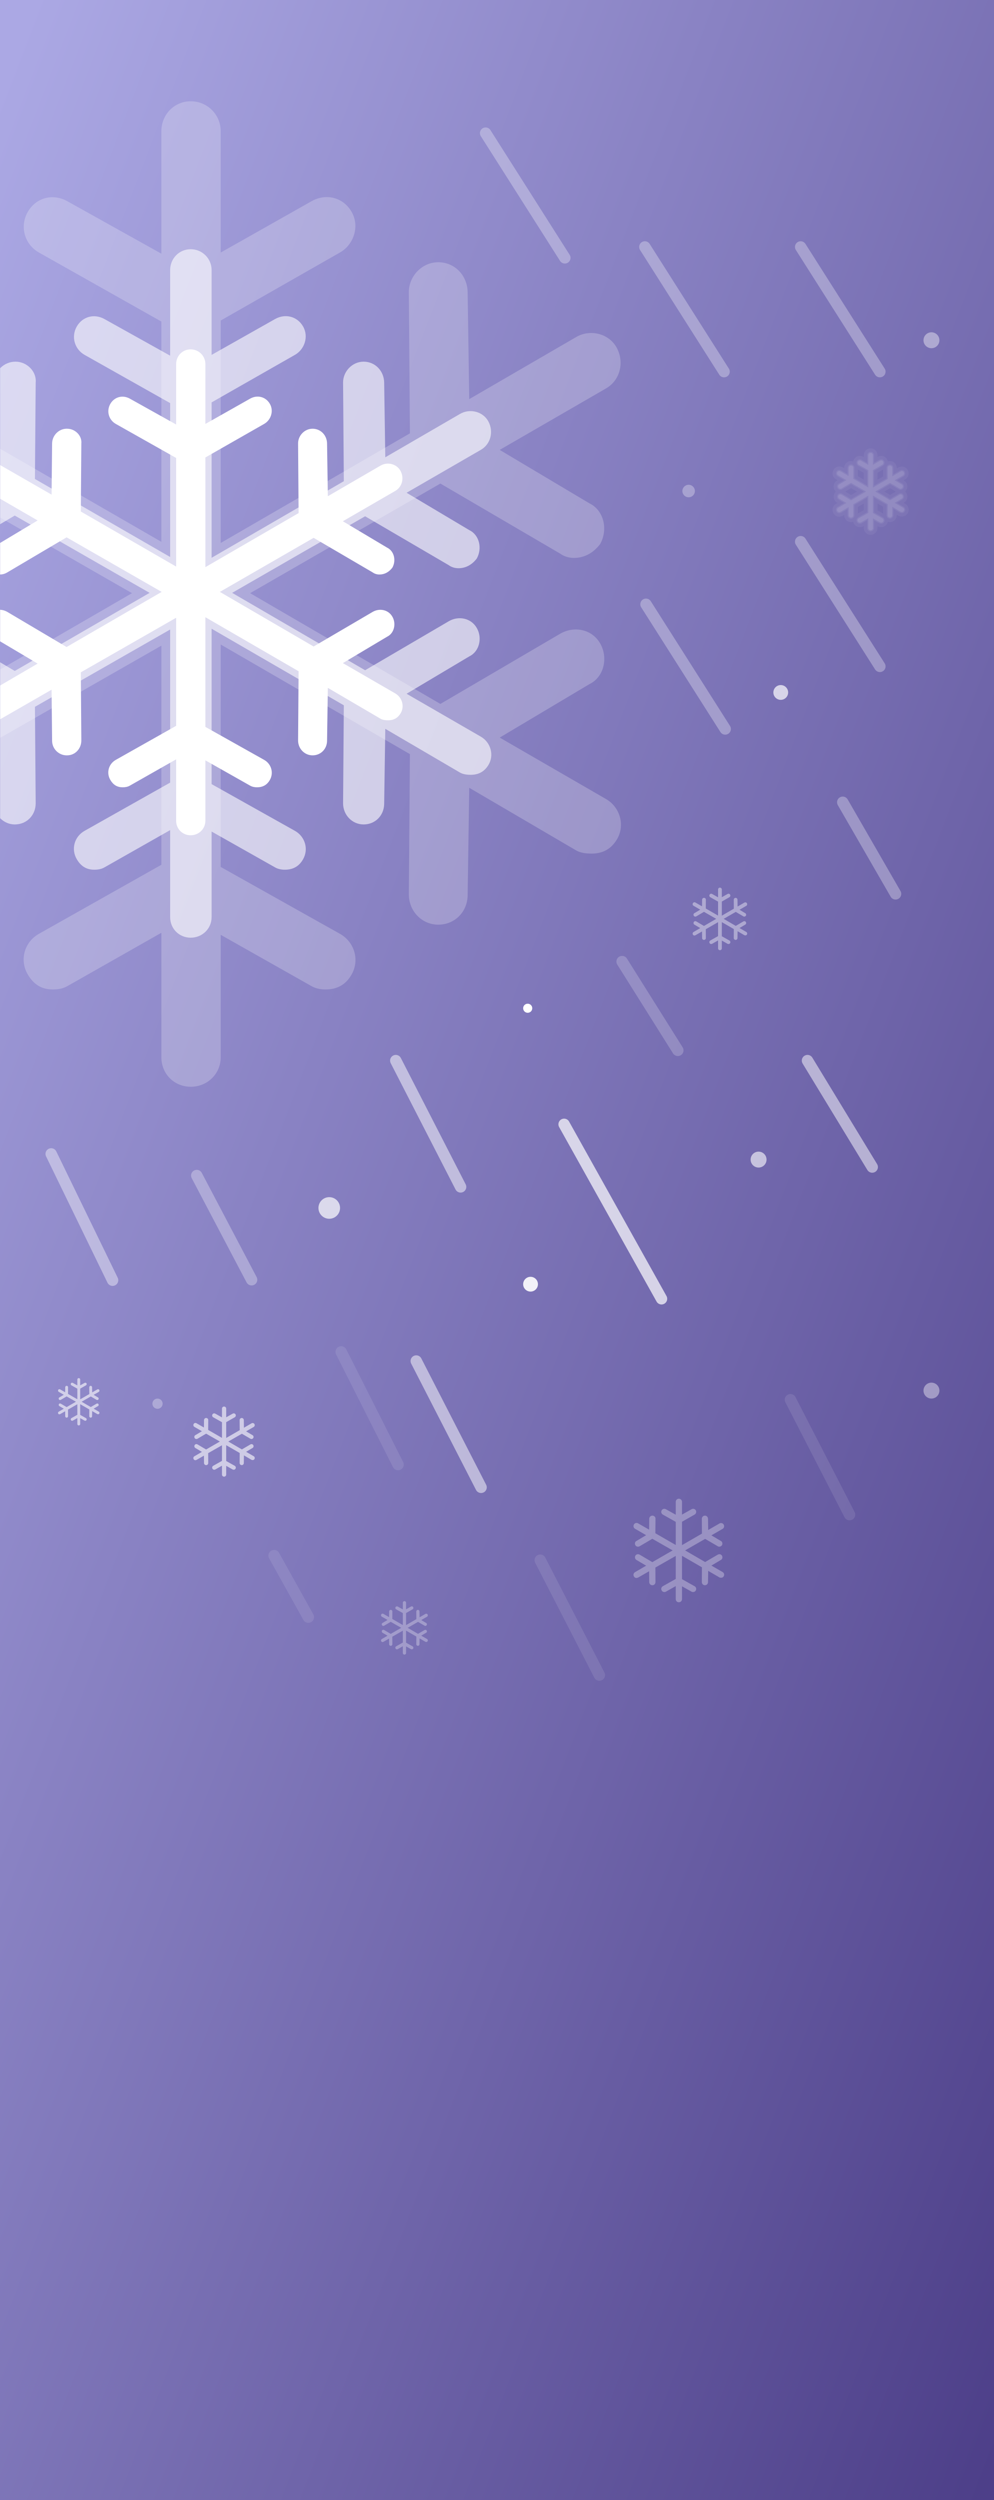 <?xml version="1.0" encoding="UTF-8"?>
<svg width="874px" height="2197px" viewBox="0 0 874 2197" version="1.1" xmlns="http://www.w3.org/2000/svg" xmlns:xlink="http://www.w3.org/1999/xlink">
    <rect x="0" y="0" width="874" height="2197" fill="#808080" stroke="none"/>
    <!-- Generator: Sketch 49 (51002) - http://www.bohemiancoding.com/sketch -->
    <title>rain/snow </title>
    <desc>Created with Sketch.</desc>
    <defs>
        <linearGradient x1="2.923%" y1="2.923%" x2="98.109%" y2="98.109%" id="linearGradient-1">
            <stop stop-color="#ABA8E4" offset="0%"></stop>
            <stop stop-color="#4D3F89" offset="100%"></stop>
        </linearGradient>
        <rect id="path-2" x="0" y="0" width="874" height="2197"></rect>
        <path d="M184.979,48.149 L177.69,43.906 L183.844,40.214 C184.833,39.734 185.139,38.396 184.576,37.412 C184.004,36.405 182.767,36.192 181.829,36.743 L173.624,41.584 L160.585,33.941 L173.624,26.377 L181.829,31.21 C182.085,31.399 182.415,31.509 182.782,31.509 C183.477,31.509 184.1,31.178 184.576,30.548 C185.126,29.549 184.833,28.226 183.843,27.746 L177.69,24.055 L184.979,19.812 C185.929,19.261 186.256,18.025 185.712,17.01 C185.192,16.034 183.907,15.695 182.928,16.27 L175.602,20.552 L175.492,13.169 C175.475,12.027 174.613,11.106 173.478,11.106 C172.343,11.106 171.455,12.098 171.464,13.169 L171.536,22.913 L158.57,30.478 L158.57,15.129 L166.738,10.437 C167.692,9.894 168.107,8.627 167.544,7.635 C166.972,6.628 165.798,6.328 164.797,6.895 L158.57,10.437 L158.57,2.062 C158.57,0.921 157.654,0 156.519,0 C155.384,0 154.504,0.921 154.504,2.062 L154.504,10.516 L148.058,6.895 C147.054,6.336 145.911,6.651 145.347,7.635 C144.775,8.643 145.131,9.878 146.116,10.437 L154.504,15.199 L154.504,30.399 L141.245,22.693 L141.318,13.169 C141.428,12.098 140.476,11.106 139.341,11.106 L139.267,11.106 C138.205,11.106 137.264,12.027 137.253,13.169 L137.179,20.331 L130.037,16.199 C129.04,15.617 127.809,15.963 127.29,16.931 C126.746,17.954 127.027,19.159 128.023,19.741 L135.238,23.944 L128.938,27.746 C127.949,28.226 127.64,29.565 128.242,30.548 C128.63,31.186 129.194,31.509 129.964,31.509 C130.366,31.509 130.701,31.406 131.025,31.21 L139.267,26.306 L152.49,33.941 L139.267,41.655 L131.025,36.743 C130.036,36.161 128.761,36.436 128.242,37.412 C127.698,38.428 127.993,39.648 128.937,40.214 L135.238,43.977 L128.022,48.22 C127.029,48.802 126.707,50.03 127.289,51.03 C127.697,51.722 128.242,52.061 129.011,52.061 C129.194,52.061 129.56,51.951 130.037,51.762 L137.179,47.629 L137.253,54.792 C137.264,55.933 138.205,56.815 139.267,56.815 L139.341,56.815 C140.476,56.815 141.327,55.863 141.318,54.713 L141.245,45.197 L154.504,37.562 L154.504,52.683 L146.116,57.445 C145.115,58.011 144.765,59.247 145.347,60.247 C145.754,60.947 146.3,61.286 147.069,61.286 C147.435,61.286 147.773,61.223 148.058,61.058 L154.504,57.374 L154.504,65.969 C154.504,67.111 155.384,68 156.519,68 C157.654,68 158.57,67.111 158.57,65.969 L158.57,57.515 L164.797,61.058 C165.082,61.223 165.419,61.286 165.749,61.286 C166.555,61.286 167.149,60.955 167.544,60.247 C168.1,59.255 167.741,58.011 166.738,57.445 L158.57,52.832 L158.57,37.483 L171.536,45.047 L171.464,54.713 C171.454,55.863 172.343,56.815 173.478,56.815 C174.613,56.815 175.475,55.933 175.492,54.792 L175.602,47.37 L182.928,51.691 C183.21,51.856 183.587,51.911 183.99,51.911 C184.759,51.911 185.323,51.589 185.712,50.951 C186.313,49.967 185.929,48.7 184.979,48.149 Z" id="path-4"></path>
    </defs>
    <g id="Page-1" stroke="none" stroke-width="1" fill="none" fill-rule="evenodd">
        <g id="rain/snow-">
            <g id="flurries-copy">
                <g id="snow">
                    <g id="Group-6-Copy-2">
                        <g id="with-content-copy-4">
                            <g id="Shape">
                                <g id="fluffy-cloud-silhouette">
                                    <mask id="mask-3" fill="white">
                                        <use xlink:href="#path-2"></use>
                                    </mask>
                                    <use id="Mask" fill="url(#linearGradient-1)" xlink:href="#path-2"></use>
                                    <g id="snowflake" mask="url(#mask-3)" fill="#FFFFFF" fill-rule="nonzero">
                                        <g transform="translate(-211, 89)" id="Shape">
                                            <path d="M558.545,520.346 L512.463,493.704 L551.367,470.523 C557.621,467.508 559.557,459.105 556,452.927 C552.379,446.601 544.564,445.266 538.631,448.726 L486.761,479.123 L404.324,431.13 L486.76,383.63 L538.631,413.978 C540.251,415.164 542.335,415.857 544.653,415.857 C549.049,415.857 552.987,413.781 555.999,409.826 C559.473,403.549 557.621,395.246 551.366,392.231 L512.462,369.049 L558.544,342.409 C564.55,338.949 566.616,331.188 563.177,324.812 C559.893,318.683 551.766,316.558 545.576,320.166 L499.262,347.055 L498.57,300.692 C498.462,293.525 493.013,287.742 485.835,287.742 C478.658,287.742 473.046,293.97 473.1,300.692 L473.559,361.882 L391.588,409.382 L391.588,312.999 L443.227,283.54 C449.255,280.13 451.882,272.172 448.32,265.945 C444.703,259.618 437.279,257.739 430.951,261.299 L391.588,283.541 L391.588,230.95 C391.588,223.783 385.798,218 378.62,218 C371.442,218 365.884,223.783 365.884,230.95 L365.884,284.034 L325.128,261.298 C318.78,257.789 311.553,259.765 307.991,265.944 C304.375,272.271 306.623,280.031 312.852,283.54 L365.884,313.443 L365.884,408.887 L282.056,360.498 L282.521,300.691 C283.217,293.97 277.195,287.741 270.017,287.741 L269.553,287.741 C262.839,287.741 256.892,293.524 256.817,300.691 L256.353,345.67 L211.201,319.721 C204.897,316.063 197.116,318.238 193.831,324.317 C190.392,330.743 192.171,338.305 198.465,341.963 L244.082,368.357 L204.25,392.23 C198,395.246 196.048,403.648 199.853,409.826 C202.303,413.83 205.87,415.857 210.735,415.857 C213.279,415.857 215.399,415.214 217.449,413.978 L269.552,383.185 L353.149,431.13 L269.552,479.568 L217.449,448.726 C211.194,445.068 203.132,446.798 199.852,452.927 C196.413,459.303 198.281,466.965 204.249,470.523 L244.081,494.149 L198.464,520.79 C192.185,524.448 190.149,532.159 193.83,538.436 C196.404,542.786 199.853,544.911 204.714,544.911 C205.87,544.911 208.187,544.219 211.201,543.033 L256.353,517.084 L256.817,562.062 C256.892,569.229 262.839,574.765 269.553,574.765 L270.017,574.765 C277.195,574.765 282.575,568.784 282.521,561.568 L282.056,501.81 L365.884,453.866 L365.884,548.816 L312.852,578.719 C306.524,582.278 304.31,590.038 307.991,596.315 C310.565,600.714 314.013,602.839 318.874,602.839 C321.191,602.839 323.325,602.444 325.128,601.406 L365.884,578.273 L365.884,632.248 C365.884,639.415 371.442,645 378.62,645 C385.798,645 391.588,639.415 391.588,632.248 L391.588,579.163 L430.951,601.406 C432.753,602.444 434.888,602.839 436.973,602.839 C442.066,602.839 445.82,600.764 448.32,596.315 C451.837,590.087 449.565,582.277 443.227,578.719 L391.588,549.755 L391.588,453.372 L473.559,500.871 L473.1,561.568 C473.04,568.784 478.658,574.765 485.836,574.765 C493.013,574.765 498.462,569.229 498.57,562.062 L499.262,515.453 L545.576,542.588 C547.364,543.626 549.745,543.972 552.294,543.972 C557.156,543.972 560.722,541.946 563.177,537.942 C566.977,531.763 564.551,523.806 558.545,520.346 Z"></path>
                                            <path d="M743.899,613.188 L650.376,559.157 L729.331,512.143 C742.025,506.028 745.953,488.986 738.734,476.457 C731.386,463.626 715.525,460.92 703.485,467.936 L598.214,529.585 L430.909,432.249 L598.213,335.915 L703.483,397.464 C706.771,399.87 711.001,401.274 715.705,401.274 C724.627,401.274 732.619,397.064 738.733,389.044 C745.782,376.313 742.023,359.472 729.33,353.358 L650.375,306.344 L743.897,252.313 C756.087,245.296 760.279,229.558 753.3,216.626 C746.635,204.196 730.142,199.886 717.579,207.204 L623.586,261.736 L622.182,167.708 C621.962,153.172 610.902,141.443 596.335,141.443 C581.77,141.443 570.38,154.074 570.49,167.708 L571.422,291.808 L405.061,388.142 L405.061,192.667 L509.862,132.922 C522.096,126.005 527.428,109.866 520.199,97.236 C512.859,84.405 497.792,80.595 484.949,87.814 L405.061,132.923 L405.061,26.263 C405.061,11.728 393.311,0 378.743,0 C364.176,0 352.897,11.728 352.897,26.263 L352.897,133.924 L270.183,87.813 C257.299,80.695 242.631,84.705 235.403,97.235 C228.064,110.066 232.626,125.805 245.268,132.921 L352.897,193.569 L352.897,387.139 L182.768,289.001 L183.711,167.706 C185.124,154.074 172.902,141.442 158.335,141.442 L157.393,141.442 C143.767,141.442 131.697,153.171 131.546,167.706 L130.603,258.927 L38.967,206.3 C26.174,198.882 10.383,203.292 3.716,215.622 C-3.262,228.654 0.347,243.992 13.121,251.409 L105.699,304.939 L24.861,353.357 C12.177,359.472 8.216,376.513 15.937,389.044 C20.909,397.164 28.149,401.274 38.024,401.274 C43.186,401.274 47.487,399.97 51.648,397.464 L157.391,335.012 L327.05,432.249 L157.391,530.487 L51.648,467.936 C38.955,460.518 22.593,464.026 15.936,476.457 C8.957,489.388 12.747,504.926 24.859,512.143 L105.698,560.058 L13.118,614.09 C0.375,621.508 -3.756,637.146 3.714,649.877 C8.939,658.698 15.937,663.01 25.803,663.01 C28.149,663.01 32.851,661.606 38.967,659.201 L130.603,606.573 L131.546,697.794 C131.697,712.329 143.767,723.556 157.393,723.556 L158.335,723.556 C172.902,723.556 183.821,711.426 183.711,696.791 L182.768,575.597 L352.897,478.361 L352.897,670.928 L245.268,731.575 C232.425,738.793 227.933,754.531 235.403,767.262 C240.626,776.184 247.625,780.494 257.489,780.494 C262.192,780.494 266.522,779.692 270.183,777.586 L352.897,730.671 L352.897,840.138 C352.897,854.673 364.176,866 378.743,866 C393.311,866 405.061,854.673 405.061,840.138 L405.061,732.475 L484.949,777.586 C488.607,779.691 492.938,780.494 497.171,780.494 C507.506,780.494 515.126,776.284 520.199,767.262 C527.337,754.631 522.726,738.791 509.862,731.575 L405.061,672.833 L405.061,477.358 L571.422,573.692 L570.49,696.791 C570.368,711.426 581.769,723.556 596.336,723.556 C610.904,723.556 621.962,712.329 622.182,697.794 L623.586,603.265 L717.579,658.298 C721.209,660.403 726.04,661.105 731.214,661.105 C741.081,661.105 748.318,656.995 753.299,648.875 C761.013,636.345 756.088,620.205 743.899,613.188 Z" opacity="0.23"></path>
                                            <path d="M633.845,558.382 L568.49,520.635 L623.665,487.79 C632.535,483.519 635.28,471.613 630.236,462.86 C625.101,453.896 614.017,452.005 605.603,456.907 L532.039,499.976 L415.124,431.975 L532.038,364.675 L605.602,407.674 C607.9,409.355 610.856,410.335 614.143,410.335 C620.378,410.335 625.962,407.394 630.235,401.791 C635.161,392.897 632.534,381.132 623.664,376.861 L568.489,344.016 L633.844,306.27 C642.362,301.367 645.292,290.372 640.415,281.338 C635.757,272.654 624.231,269.643 615.452,274.756 L549.769,312.853 L548.788,247.163 C548.634,237.008 540.905,228.814 530.726,228.814 C520.548,228.814 512.588,237.638 512.665,247.163 L513.316,333.862 L397.061,401.162 L397.061,264.6 L470.297,222.861 C478.847,218.029 482.572,206.754 477.521,197.931 C472.392,188.967 461.863,186.305 452.888,191.348 L397.061,222.862 L397.061,148.348 C397.061,138.193 388.85,130 378.67,130 C368.49,130 360.608,138.193 360.608,148.348 L360.608,223.561 L302.807,191.347 C293.803,186.375 283.553,189.176 278.502,197.93 C273.374,206.894 276.562,217.889 285.396,222.861 L360.608,265.23 L360.608,400.461 L241.72,331.9 L242.379,247.162 C243.367,237.638 234.826,228.813 224.646,228.813 C214.466,228.813 206.031,237.008 205.926,247.162 L205.267,310.89 L141.231,274.124 C132.291,268.942 121.256,272.023 116.597,280.637 C111.72,289.741 114.242,300.456 123.169,305.638 L187.864,343.035 L131.373,376.86 C122.509,381.132 119.742,393.037 125.137,401.791 C128.612,407.464 133.671,410.335 140.571,410.335 C144.179,410.335 147.185,409.425 150.092,407.674 L223.987,364.044 L342.546,431.975 L223.987,500.606 L150.092,456.907 C141.222,451.724 129.788,454.175 125.136,462.86 C120.259,471.893 122.908,482.749 131.372,487.79 L187.863,521.265 L123.167,559.012 C114.262,564.194 111.375,575.119 116.595,584.013 C120.246,590.176 125.137,593.188 132.031,593.188 C133.671,593.188 136.956,592.207 141.231,590.527 L205.267,553.76 L205.926,617.489 C206.031,627.643 214.466,635.487 223.988,635.487 C234.826,635.487 242.456,627.013 242.379,616.788 L241.72,532.12 L360.608,464.19 L360.608,598.72 L285.396,641.089 C276.422,646.131 273.282,657.126 278.502,666.02 C282.152,672.253 287.043,675.264 293.936,675.264 C297.223,675.264 300.249,674.704 302.807,673.233 L360.608,640.457 L360.608,716.932 C360.608,727.087 368.49,735 378.67,735 C388.85,735 397.061,727.087 397.061,716.932 L397.061,641.718 L452.888,673.233 C455.444,674.703 458.471,675.264 461.429,675.264 C468.651,675.264 473.976,672.323 477.521,666.02 C482.509,657.196 479.287,646.13 470.297,641.089 L397.061,600.051 L397.061,463.489 L513.316,530.789 L512.665,616.788 C512.58,627.013 520.547,635.487 530.726,635.487 C540.906,635.487 548.634,627.643 548.788,617.489 L549.769,551.449 L615.452,589.896 C617.989,591.367 621.365,591.858 624.98,591.858 C631.876,591.858 636.933,588.986 640.414,583.313 C645.804,574.559 642.363,563.284 633.845,558.382 Z" opacity="0.6"></path>
                                        </g>
                                    </g>
                                </g>
                            </g>
                            <g id="snowflake-copy" transform="translate(609, 398)" fill-rule="nonzero">
                                <path d="M47.169,420.944 L41.239,417.512 L46.246,414.526 C47.05,414.138 47.3,413.056 46.842,412.26 C46.376,411.445 45.37,411.273 44.607,411.719 L37.932,415.634 L27.323,409.452 L37.932,403.334 L44.607,407.243 C44.815,407.396 45.083,407.485 45.382,407.485 C45.947,407.485 46.454,407.218 46.842,406.708 C47.289,405.9 47.05,404.83 46.246,404.442 L41.239,401.456 L47.169,398.025 C47.942,397.579 48.208,396.579 47.765,395.758 C47.343,394.969 46.297,394.695 45.5,395.16 L39.54,398.623 L39.451,392.651 C39.437,391.728 38.736,390.983 37.813,390.983 C36.889,390.983 36.167,391.785 36.174,392.651 L36.233,400.533 L25.684,406.651 L25.684,394.236 L32.329,390.442 C33.105,390.003 33.443,388.978 32.985,388.176 C32.519,387.361 31.564,387.119 30.75,387.577 L25.684,390.442 L25.684,383.668 C25.684,382.745 24.939,382 24.015,382 C23.092,382 22.377,382.745 22.377,383.668 L22.377,390.506 L17.132,387.577 C16.315,387.125 15.385,387.38 14.926,388.175 C14.461,388.99 14.75,389.99 15.552,390.442 L22.377,394.294 L22.377,406.587 L11.589,400.355 L11.649,392.651 C11.738,391.785 10.963,390.983 10.04,390.983 C9.116,390.983 8.351,391.728 8.341,392.651 L8.281,398.445 L2.471,395.102 C1.66,394.631 0.658,394.911 0.236,395.694 C-0.207,396.522 0.022,397.496 0.832,397.967 L6.702,401.367 L1.576,404.442 C0.772,404.83 0.521,405.912 1.011,406.708 C1.326,407.224 1.785,407.485 2.411,407.485 C2.738,407.485 3.011,407.402 3.275,407.243 L9.98,403.277 L20.738,409.452 L9.98,415.691 L3.275,411.719 C2.47,411.248 1.433,411.47 1.01,412.26 C0.568,413.081 0.808,414.068 1.576,414.526 L6.702,417.57 L0.832,421.001 C0.024,421.472 -0.238,422.465 0.235,423.274 C0.567,423.834 1.011,424.108 1.636,424.108 C1.785,424.108 2.083,424.019 2.471,423.866 L8.281,420.524 L8.341,426.317 C8.351,427.24 9.116,427.953 9.98,427.953 C10.963,427.953 11.656,427.183 11.649,426.253 L11.589,418.556 L22.377,412.381 L22.377,424.611 L15.552,428.463 C14.738,428.921 14.453,429.921 14.926,430.729 C15.258,431.296 15.701,431.569 16.327,431.569 C16.625,431.569 16.9,431.519 17.132,431.385 L22.377,428.405 L22.377,435.357 C22.377,436.281 23.092,437 24.015,437 C24.939,437 25.684,436.281 25.684,435.357 L25.684,428.52 L30.75,431.385 C30.982,431.518 31.256,431.569 31.525,431.569 C32.18,431.569 32.663,431.302 32.985,430.729 C33.437,429.927 33.145,428.921 32.329,428.463 L25.684,424.732 L25.684,412.317 L36.233,418.435 L36.174,426.253 C36.166,427.183 36.889,427.953 37.813,427.953 C38.736,427.953 39.437,427.24 39.451,426.317 L39.54,420.314 L45.5,423.809 C45.731,423.942 46.037,423.987 46.365,423.987 C46.991,423.987 47.449,423.726 47.765,423.21 C48.254,422.414 47.942,421.389 47.169,420.944 Z" id="Shape" fill="#FFFFFF" opacity="0.4"></path>
                                <g id="Shape-Copy-4" opacity="0.2">
                                    <use fill="#FFFFFF" fill-rule="evenodd" xlink:href="#path-4"></use>
                                    <path stroke-opacity="0.253" stroke="#FFFFFF" stroke-width="4" d="M185.984,46.42 C187.91,47.538 188.601,50.058 187.42,51.991 C186.666,53.23 185.452,53.911 183.99,53.911 C183.22,53.911 182.541,53.781 181.911,53.413 L177.551,50.841 L177.492,54.822 C177.459,57.051 175.712,58.815 173.478,58.815 C171.221,58.815 169.445,56.947 169.464,54.698 L169.528,46.191 L160.57,40.965 L160.57,51.665 L167.722,55.704 C169.679,56.809 170.387,59.267 169.29,61.222 C168.542,62.563 167.281,63.286 165.749,63.286 C165.061,63.286 164.392,63.135 163.808,62.796 L160.57,60.954 L160.57,65.969 C160.57,68.216 158.758,70 156.519,70 C154.276,70 152.504,68.212 152.504,65.969 L152.504,60.82 L149.061,62.788 C148.454,63.139 147.787,63.286 147.069,63.286 C145.574,63.286 144.377,62.559 143.619,61.253 C142.476,59.291 143.16,56.82 145.129,55.705 L152.504,51.518 L152.504,41.021 L143.254,46.348 L143.318,54.698 C143.335,56.945 141.603,58.815 139.341,58.815 L139.267,58.815 C137.09,58.815 135.276,57.032 135.253,54.813 L135.214,51.077 L130.911,53.567 L130.774,53.621 C130.048,53.909 129.53,54.061 129.011,54.061 C127.522,54.061 126.327,53.339 125.561,52.036 C124.425,50.085 125.065,47.635 127.009,46.495 L131.315,43.964 L127.908,41.929 C126.031,40.803 125.441,38.406 126.476,36.474 C127.544,34.465 130.091,33.872 132.049,35.025 L139.278,39.333 L148.506,33.95 L139.282,28.624 L132.063,32.92 C131.42,33.309 130.726,33.509 129.964,33.509 C128.501,33.509 127.286,32.827 126.536,31.592 C125.353,29.657 125.961,27.042 127.968,25.996 L131.317,23.975 L127.013,21.467 C125.082,20.338 124.48,17.956 125.527,15.985 C126.591,14.003 129.086,13.327 131.039,14.468 L135.214,16.884 L135.253,13.148 C135.276,10.933 137.085,9.106 139.267,9.106 L139.341,9.106 C141.597,9.106 143.479,11.03 143.318,13.261 L143.254,21.547 L152.504,26.923 L152.504,16.364 L145.129,12.177 C143.178,11.07 142.493,8.611 143.611,6.641 C144.722,4.703 147.074,4.059 149.037,5.151 L152.504,7.099 L152.504,2.062 C152.504,-0.178 154.272,-2 156.519,-2 C158.761,-2 160.57,-0.181 160.57,2.062 L160.57,6.999 L163.811,5.155 C165.771,4.045 168.165,4.679 169.283,6.647 C170.391,8.597 169.644,11.084 167.734,12.172 L160.57,16.286 L160.57,26.995 L169.528,21.77 L169.464,13.185 C169.446,10.994 171.239,9.106 173.478,9.106 C175.717,9.106 177.459,10.913 177.492,13.139 L177.551,17.096 L181.915,14.545 C183.864,13.402 186.417,14.078 187.475,16.066 C188.519,18.015 187.882,20.44 185.985,21.541 L181.621,24.081 L184.81,25.994 C186.791,27.024 187.399,29.565 186.329,31.512 L186.259,31.639 L186.171,31.755 C185.33,32.867 184.128,33.509 182.782,33.509 C182.044,33.509 181.336,33.295 180.744,32.892 L173.617,28.693 L164.555,33.95 L173.621,39.264 L180.817,35.018 C182.722,33.9 185.191,34.446 186.313,36.419 C187.42,38.356 186.798,40.933 184.811,41.967 L181.621,43.88 L185.984,46.42 Z"></path>
                                    <use stroke-opacity="0.436" stroke="#FFFFFF" stroke-width="2" xlink:href="#path-4"></use>
                                </g>
                            </g>
                        </g>
                    </g>
                    <g id="Group-14-Copy" transform="translate(134, 292)" fill="#FFFFFF">
                        <circle id="Oval-6" opacity="0.7" cx="155.5" cy="769.5" r="9.5"></circle>
                        <circle id="Oval-6-Copy-3" opacity="0.3" cx="4.5" cy="941.5" r="4.5"></circle>
                        <circle id="Oval-6" cx="330" cy="594" r="4"></circle>
                        <circle id="Oval-6" opacity="0.6" cx="533" cy="727" r="7"></circle>
                        <circle id="Oval-6-Copy" opacity="0.4" cx="685" cy="930" r="7"></circle>
                        <circle id="Oval-6-Copy-2" opacity="0.4" cx="685" cy="7" r="7"></circle>
                        <circle id="Oval-6" opacity="0.9" cx="332.5" cy="836.5" r="6.5"></circle>
                        <circle id="Oval-6" opacity="0.7" cx="552.5" cy="316.5" r="6.5"></circle>
                        <circle id="Oval-6" opacity="0.3" cx="471.5" cy="139.5" r="5.5"></circle>
                    </g>
                </g>
            </g>
            <g id="Group-25" transform="translate(45, 117)">
                <path d="M128,916 L176.225,1007.585" id="Path-3-Copy-12" stroke="#FFFFFF" stroke-width="10" opacity="0.3" stroke-linecap="round"></path>
                <path d="M196,1250 L226.122,1304.071" id="Path-3-Copy-22" stroke="#FFFFFF" stroke-width="10" opacity="0.1" stroke-linecap="round"></path>
                <path d="M0,897 L54,1008" id="Path-3-Copy-13" stroke="#FFFFFF" stroke-width="10" opacity="0.4" stroke-linecap="round"></path>
                <path d="M255,1071 L305,1170" id="Path-3-Copy-15" stroke="#FFFFFF" stroke-width="10" opacity="0.1" stroke-linecap="round"></path>
                <path d="M451,871 L536.658,1024.313" id="Path-3-Copy-16" stroke="#FFFFFF" stroke-width="10" opacity="0.7" stroke-linecap="round"></path>
                <path d="M502,728 L551,806" id="Path-3-Copy-46" stroke="#FFFFFF" stroke-width="10" opacity="0.2" stroke-linecap="round"></path>
                <path d="M303,815 L360,926" id="Path-3-Copy-19" stroke="#FFFFFF" stroke-width="10" opacity="0.5" stroke-linecap="round"></path>
                <path d="M321,1079 L378,1190" id="Path-3-Copy-38" stroke="#FFFFFF" stroke-width="10" opacity="0.5" stroke-linecap="round"></path>
                <path d="M665,815 L721.934,908.545" id="Path-3-Copy-42" stroke="#FFFFFF" stroke-width="10" opacity="0.5" stroke-linecap="round"></path>
                <path d="M523,414 L592.659,523.588" id="Path-3-Copy-44" stroke="#FFFFFF" stroke-width="10" opacity="0.3" stroke-linecap="round"></path>
                <path d="M522,100 L591.659,209.588" id="Path-3-Copy-47" stroke="#FFFFFF" stroke-width="10" opacity="0.3" stroke-linecap="round"></path>
                <path d="M382,0 L451.659,109.588" id="Path-3-Copy-47" stroke="#FFFFFF" stroke-width="10" opacity="0.3" stroke-linecap="round"></path>
                <path d="M659,100 L728.659,209.588" id="Path-3-Copy-48" stroke="#FFFFFF" stroke-width="10" opacity="0.3" stroke-linecap="round"></path>
                <path d="M659,359 L728.659,468.588" id="Path-3-Copy-49" stroke="#FFFFFF" stroke-width="10" opacity="0.3" stroke-linecap="round"></path>
                <path d="M696,588 L742.453,668.483" id="Path-3-Copy-45" stroke="#FFFFFF" stroke-width="10" opacity="0.3" stroke-linecap="round"></path>
                <path d="M430,1254 L482,1355" id="Path-3-Copy-20" stroke="#FFFFFF" stroke-width="10" opacity="0.1" stroke-linecap="round"></path>
                <path d="M650,1113 L702,1214" id="Path-3-Copy-43" stroke="#FFFFFF" stroke-width="10" opacity="0.1" stroke-linecap="round"></path>
                <path d="M590.362,1264.434 L580.511,1258.757 L588.828,1253.816 C590.165,1253.174 590.579,1251.383 589.818,1250.066 C589.044,1248.718 587.373,1248.434 586.105,1249.171 L575.016,1255.649 L557.392,1245.421 L575.016,1235.298 L586.105,1241.766 C586.451,1242.019 586.897,1242.166 587.392,1242.166 C588.332,1242.166 589.174,1241.724 589.818,1240.881 C590.561,1239.543 590.165,1237.774 588.828,1237.131 L580.51,1232.191 L590.362,1226.513 C591.646,1225.776 592.088,1224.122 591.353,1222.763 C590.65,1221.457 588.913,1221.004 587.59,1221.773 L577.688,1227.503 L577.541,1217.623 C577.517,1216.095 576.352,1214.863 574.818,1214.863 C573.284,1214.863 572.084,1216.19 572.095,1217.623 L572.194,1230.663 L554.669,1240.786 L554.669,1220.246 L565.709,1213.968 C566.998,1213.241 567.559,1211.545 566.798,1210.218 C566.024,1208.869 564.437,1208.469 563.084,1209.228 L554.669,1213.968 L554.669,1202.76 C554.669,1201.232 553.431,1200 551.897,1200 C550.362,1200 549.174,1201.232 549.174,1202.76 L549.174,1214.073 L540.461,1209.227 C539.104,1208.48 537.559,1208.901 536.797,1210.218 C536.024,1211.566 536.505,1213.22 537.837,1213.967 L549.174,1220.34 L549.174,1240.681 L531.253,1230.368 L531.352,1217.623 C531.501,1216.19 530.214,1214.863 528.679,1214.863 L528.58,1214.863 C527.144,1214.863 525.873,1216.095 525.857,1217.623 L525.758,1227.208 L516.105,1221.678 C514.757,1220.899 513.094,1221.362 512.391,1222.658 C511.656,1224.027 512.037,1225.639 513.382,1226.418 L523.134,1232.043 L514.619,1237.131 C513.283,1237.774 512.865,1239.564 513.679,1240.881 C514.203,1241.734 514.965,1242.166 516.005,1242.166 C516.549,1242.166 517.002,1242.029 517.441,1241.766 L528.58,1235.203 L546.451,1245.421 L528.58,1255.744 L517.441,1249.171 C516.104,1248.392 514.38,1248.76 513.679,1250.066 C512.944,1251.425 513.343,1253.058 514.619,1253.816 L523.134,1258.851 L513.382,1264.529 C512.04,1265.309 511.604,1266.952 512.391,1268.29 C512.942,1269.217 513.679,1269.67 514.718,1269.67 C514.965,1269.67 515.46,1269.522 516.105,1269.269 L525.758,1263.739 L525.857,1273.325 C525.873,1274.852 527.144,1276.032 528.58,1276.032 L528.679,1276.032 C530.214,1276.032 531.364,1274.757 531.352,1273.219 L531.253,1260.484 L549.174,1250.267 L549.174,1270.502 L537.837,1276.875 C536.484,1277.633 536.01,1279.287 536.797,1280.625 C537.348,1281.562 538.085,1282.015 539.124,1282.015 C539.619,1282.015 540.075,1281.931 540.461,1281.709 L549.174,1276.78 L549.174,1288.282 C549.174,1289.81 550.362,1291 551.897,1291 C553.431,1291 554.669,1289.81 554.669,1288.282 L554.669,1276.969 L563.084,1281.709 C563.47,1281.931 563.926,1282.015 564.372,1282.015 C565.461,1282.015 566.263,1281.573 566.798,1280.625 C567.55,1279.297 567.064,1277.633 565.709,1276.875 L554.669,1270.702 L554.669,1250.161 L572.194,1260.284 L572.095,1273.219 C572.083,1274.757 573.283,1276.032 574.818,1276.032 C576.352,1276.032 577.517,1274.852 577.541,1273.325 L577.688,1263.392 L587.59,1269.174 C587.972,1269.396 588.481,1269.469 589.026,1269.469 C590.065,1269.469 590.828,1269.038 591.352,1268.184 C592.165,1266.868 591.646,1265.172 590.362,1264.434 Z" id="Shape-Copy-13" fill="#FFFFFF" fill-rule="nonzero" opacity="0.3"></path>
                <path d="M178.065,1162.634 L171.394,1158.789 L177.026,1155.443 C177.932,1155.008 178.212,1153.796 177.697,1152.904 C177.173,1151.991 176.041,1151.799 175.183,1152.298 L167.673,1156.685 L155.739,1149.758 L167.673,1142.903 L175.182,1147.283 C175.417,1147.454 175.719,1147.554 176.054,1147.554 C176.691,1147.554 177.261,1147.255 177.697,1146.684 C178.2,1145.778 177.932,1144.58 177.026,1144.145 L171.394,1140.799 L178.065,1136.954 C178.935,1136.455 179.234,1135.335 178.736,1134.415 C178.261,1133.53 177.084,1133.224 176.188,1133.744 L169.483,1137.625 L169.383,1130.934 C169.367,1129.9 168.578,1129.065 167.539,1129.065 C166.5,1129.065 165.688,1129.964 165.695,1130.934 L165.762,1139.765 L153.895,1146.62 L153.895,1132.71 L161.371,1128.459 C162.243,1127.966 162.624,1126.818 162.108,1125.919 C161.584,1125.006 160.51,1124.735 159.593,1125.249 L153.895,1128.459 L153.895,1120.869 C153.895,1119.835 153.057,1119 152.017,1119 C150.978,1119 150.174,1119.835 150.174,1120.869 L150.174,1128.53 L144.273,1125.249 C143.354,1124.742 142.308,1125.027 141.792,1125.919 C141.269,1126.832 141.594,1127.952 142.496,1128.458 L150.174,1132.774 L150.174,1146.548 L138.038,1139.565 L138.105,1130.934 C138.206,1129.964 137.334,1129.065 136.295,1129.065 L136.227,1129.065 C135.255,1129.065 134.394,1129.899 134.384,1130.934 L134.316,1137.425 L127.78,1133.68 C126.867,1133.152 125.741,1133.466 125.265,1134.343 C124.767,1135.271 125.025,1136.362 125.936,1136.89 L132.54,1140.699 L126.773,1144.144 C125.869,1144.58 125.586,1145.792 126.137,1146.684 C126.492,1147.262 127.008,1147.554 127.712,1147.554 C128.081,1147.554 128.387,1147.461 128.684,1147.283 L136.227,1142.839 L148.33,1149.758 L136.227,1156.749 L128.684,1152.298 C127.779,1151.77 126.612,1152.02 126.137,1152.904 C125.639,1153.824 125.909,1154.93 126.773,1155.443 L132.54,1158.853 L125.936,1162.698 C125.027,1163.226 124.732,1164.339 125.265,1165.244 C125.638,1165.872 126.137,1166.179 126.841,1166.179 C127.008,1166.179 127.343,1166.079 127.78,1165.908 L134.316,1162.163 L134.384,1168.654 C134.394,1169.688 135.255,1170.487 136.227,1170.487 L136.295,1170.487 C137.334,1170.487 138.113,1169.624 138.105,1168.583 L138.038,1159.959 L150.174,1153.04 L150.174,1166.742 L142.496,1171.058 C141.58,1171.572 141.259,1172.692 141.792,1173.597 C142.165,1174.232 142.664,1174.539 143.368,1174.539 C143.703,1174.539 144.012,1174.482 144.273,1174.332 L150.174,1170.994 L150.174,1178.783 C150.174,1179.818 150.978,1180.624 152.017,1180.624 C153.057,1180.624 153.895,1179.818 153.895,1178.783 L153.895,1171.122 L159.593,1174.332 C159.854,1174.482 160.163,1174.539 160.465,1174.539 C161.203,1174.539 161.746,1174.239 162.108,1173.597 C162.617,1172.699 162.288,1171.572 161.371,1171.058 L153.895,1166.878 L153.895,1152.968 L165.762,1159.823 L165.695,1168.583 C165.687,1169.624 166.5,1170.487 167.539,1170.487 C168.578,1170.487 169.367,1169.688 169.383,1168.654 L169.483,1161.928 L176.188,1165.844 C176.447,1165.993 176.791,1166.043 177.161,1166.043 C177.864,1166.043 178.381,1165.751 178.736,1165.173 C179.286,1164.282 178.935,1163.133 178.065,1162.634 Z" id="Shape-Copy-14" fill="#FFFFFF" fill-rule="nonzero" opacity="0.6"></path>
                <path d="M41.843,1123.472 L37.337,1120.875 L41.141,1118.616 C41.753,1118.322 41.942,1117.503 41.594,1116.9 C41.24,1116.284 40.476,1116.154 39.896,1116.491 L34.824,1119.454 L26.762,1114.776 L34.823,1110.145 L39.896,1113.104 C40.054,1113.219 40.258,1113.287 40.485,1113.287 C40.914,1113.287 41.299,1113.085 41.594,1112.699 C41.934,1112.087 41.753,1111.278 41.141,1110.984 L37.337,1108.724 L41.843,1106.127 C42.43,1105.79 42.632,1105.033 42.296,1104.412 C41.975,1103.815 41.18,1103.607 40.575,1103.959 L36.046,1106.58 L35.978,1102.061 C35.968,1101.362 35.435,1100.798 34.733,1100.798 C34.031,1100.798 33.482,1101.405 33.488,1102.061 L33.533,1108.026 L25.517,1112.656 L25.517,1103.26 L30.566,1100.389 C31.156,1100.056 31.413,1099.281 31.065,1098.674 C30.711,1098.057 29.985,1097.874 29.366,1098.221 L25.517,1100.389 L25.517,1095.262 C25.517,1094.564 24.951,1094 24.249,1094 C23.547,1094 23.003,1094.564 23.003,1095.262 L23.003,1100.437 L19.018,1098.221 C18.397,1097.879 17.691,1098.071 17.342,1098.674 C16.989,1099.29 17.209,1100.047 17.818,1100.389 L23.003,1103.304 L23.003,1112.608 L14.806,1107.891 L14.852,1102.061 C14.92,1101.405 14.331,1100.798 13.629,1100.798 L13.584,1100.798 C12.927,1100.798 12.345,1101.362 12.338,1102.061 L12.293,1106.445 L7.878,1103.916 C7.261,1103.559 6.5,1103.771 6.179,1104.364 C5.843,1104.99 6.017,1105.727 6.632,1106.084 L11.093,1108.657 L7.198,1110.984 C6.587,1111.278 6.396,1112.097 6.768,1112.699 C7.007,1113.089 7.356,1113.287 7.832,1113.287 C8.081,1113.287 8.288,1113.224 8.489,1113.104 L13.584,1110.102 L21.758,1114.776 L13.584,1119.497 L8.489,1116.491 C7.877,1116.134 7.089,1116.303 6.768,1116.9 C6.432,1117.522 6.614,1118.269 7.198,1118.616 L11.093,1120.919 L6.632,1123.516 C6.018,1123.872 5.819,1124.624 6.179,1125.236 C6.431,1125.66 6.768,1125.867 7.243,1125.867 C7.356,1125.867 7.583,1125.8 7.878,1125.684 L12.293,1123.154 L12.338,1127.539 C12.345,1128.237 12.927,1128.777 13.584,1128.777 L13.629,1128.777 C14.331,1128.777 14.857,1128.194 14.852,1127.491 L14.806,1121.666 L23.003,1116.992 L23.003,1126.248 L17.818,1129.163 C17.199,1129.509 16.982,1130.266 17.342,1130.878 C17.594,1131.307 17.931,1131.514 18.406,1131.514 C18.633,1131.514 18.842,1131.475 19.018,1131.374 L23.003,1129.119 L23.003,1134.38 C23.003,1135.079 23.547,1135.624 24.249,1135.624 C24.951,1135.624 25.517,1135.079 25.517,1134.38 L25.517,1129.206 L29.366,1131.374 C29.542,1131.475 29.751,1131.514 29.955,1131.514 C30.453,1131.514 30.82,1131.311 31.065,1130.878 C31.408,1130.271 31.186,1129.509 30.566,1129.163 L25.517,1126.339 L25.517,1116.944 L33.533,1121.574 L33.488,1127.491 C33.482,1128.194 34.031,1128.777 34.733,1128.777 C35.435,1128.777 35.968,1128.237 35.978,1127.539 L36.046,1122.995 L40.575,1125.64 C40.75,1125.742 40.982,1125.775 41.232,1125.775 C41.707,1125.775 42.056,1125.578 42.296,1125.188 C42.668,1124.585 42.43,1123.81 41.843,1123.472 Z" id="Shape-Copy-14" fill="#FFFFFF" fill-rule="nonzero" opacity="0.6"></path>
                <path d="M330.473,1323.279 L325.385,1320.347 L329.68,1317.795 C330.371,1317.463 330.585,1316.539 330.192,1315.859 C329.792,1315.162 328.929,1315.015 328.274,1315.396 L322.547,1318.742 L313.444,1313.459 L322.547,1308.231 L328.274,1311.571 C328.453,1311.702 328.683,1311.778 328.939,1311.778 C329.424,1311.778 329.859,1311.55 330.192,1311.114 C330.575,1310.423 330.371,1309.509 329.68,1309.178 L325.384,1306.626 L330.473,1303.694 C331.136,1303.313 331.364,1302.459 330.984,1301.757 C330.622,1301.082 329.724,1300.848 329.041,1301.245 L323.927,1304.205 L323.851,1299.102 C323.839,1298.313 323.237,1297.676 322.444,1297.676 C321.652,1297.676 321.032,1298.362 321.038,1299.102 L321.089,1305.837 L312.038,1311.065 L312.038,1300.457 L317.74,1297.214 C318.405,1296.839 318.695,1295.963 318.302,1295.277 C317.903,1294.581 317.083,1294.374 316.384,1294.766 L312.038,1297.214 L312.038,1291.425 C312.038,1290.637 311.399,1290 310.606,1290 C309.813,1290 309.2,1290.637 309.2,1291.425 L309.2,1297.268 L304.7,1294.766 C303.999,1294.38 303.201,1294.597 302.807,1295.277 C302.408,1295.974 302.656,1296.828 303.344,1297.214 L309.2,1300.505 L309.2,1311.011 L299.944,1305.685 L299.995,1299.102 C300.072,1298.362 299.407,1297.676 298.614,1297.676 C297.822,1297.676 297.165,1298.313 297.157,1299.102 L297.106,1304.053 L292.12,1301.196 C291.424,1300.794 290.565,1301.033 290.202,1301.702 C289.823,1302.41 290.019,1303.242 290.714,1303.645 L295.751,1306.55 L291.353,1309.178 C290.662,1309.509 290.447,1310.434 290.867,1311.114 C291.138,1311.555 291.531,1311.778 292.069,1311.778 C292.35,1311.778 292.584,1311.707 292.81,1311.571 L298.563,1308.182 L307.794,1313.459 L298.563,1318.791 L292.81,1315.396 C292.119,1314.993 291.229,1315.184 290.867,1315.859 C290.487,1316.56 290.694,1317.404 291.352,1317.795 L295.751,1320.396 L290.714,1323.328 C290.02,1323.731 289.796,1324.58 290.202,1325.27 C290.486,1325.749 290.867,1325.983 291.404,1325.983 C291.531,1325.983 291.787,1325.907 292.12,1325.776 L297.106,1322.92 L297.157,1327.871 C297.165,1328.66 297.822,1329.269 298.563,1329.269 C299.407,1329.269 300.001,1328.611 299.995,1327.817 L299.944,1321.239 L309.2,1315.962 L309.2,1326.413 L303.344,1329.704 C302.645,1330.096 302.401,1330.95 302.807,1331.641 C303.092,1332.125 303.472,1332.359 304.009,1332.359 C304.265,1332.359 304.5,1332.316 304.7,1332.202 L309.2,1329.655 L309.2,1335.596 C309.2,1336.385 309.813,1337 310.606,1337 C311.399,1337 312.038,1336.385 312.038,1335.596 L312.038,1329.753 L316.384,1332.202 C316.583,1332.316 316.819,1332.359 317.049,1332.359 C317.612,1332.359 318.026,1332.131 318.302,1331.641 C318.69,1330.956 318.44,1330.096 317.74,1329.704 L312.038,1326.516 L312.038,1315.907 L321.089,1321.136 L321.038,1327.817 C321.032,1328.611 321.652,1329.269 322.444,1329.269 C323.237,1329.269 323.839,1328.66 323.851,1327.871 L323.927,1322.741 L329.041,1325.727 C329.238,1325.842 329.501,1325.88 329.783,1325.88 C330.319,1325.88 330.713,1325.657 330.984,1325.216 C331.404,1324.536 331.136,1323.66 330.473,1323.279 Z" id="Shape-Copy-15" fill="#FFFFFF" fill-rule="nonzero" opacity="0.3"></path>
            </g>
        </g>
    </g>
</svg>